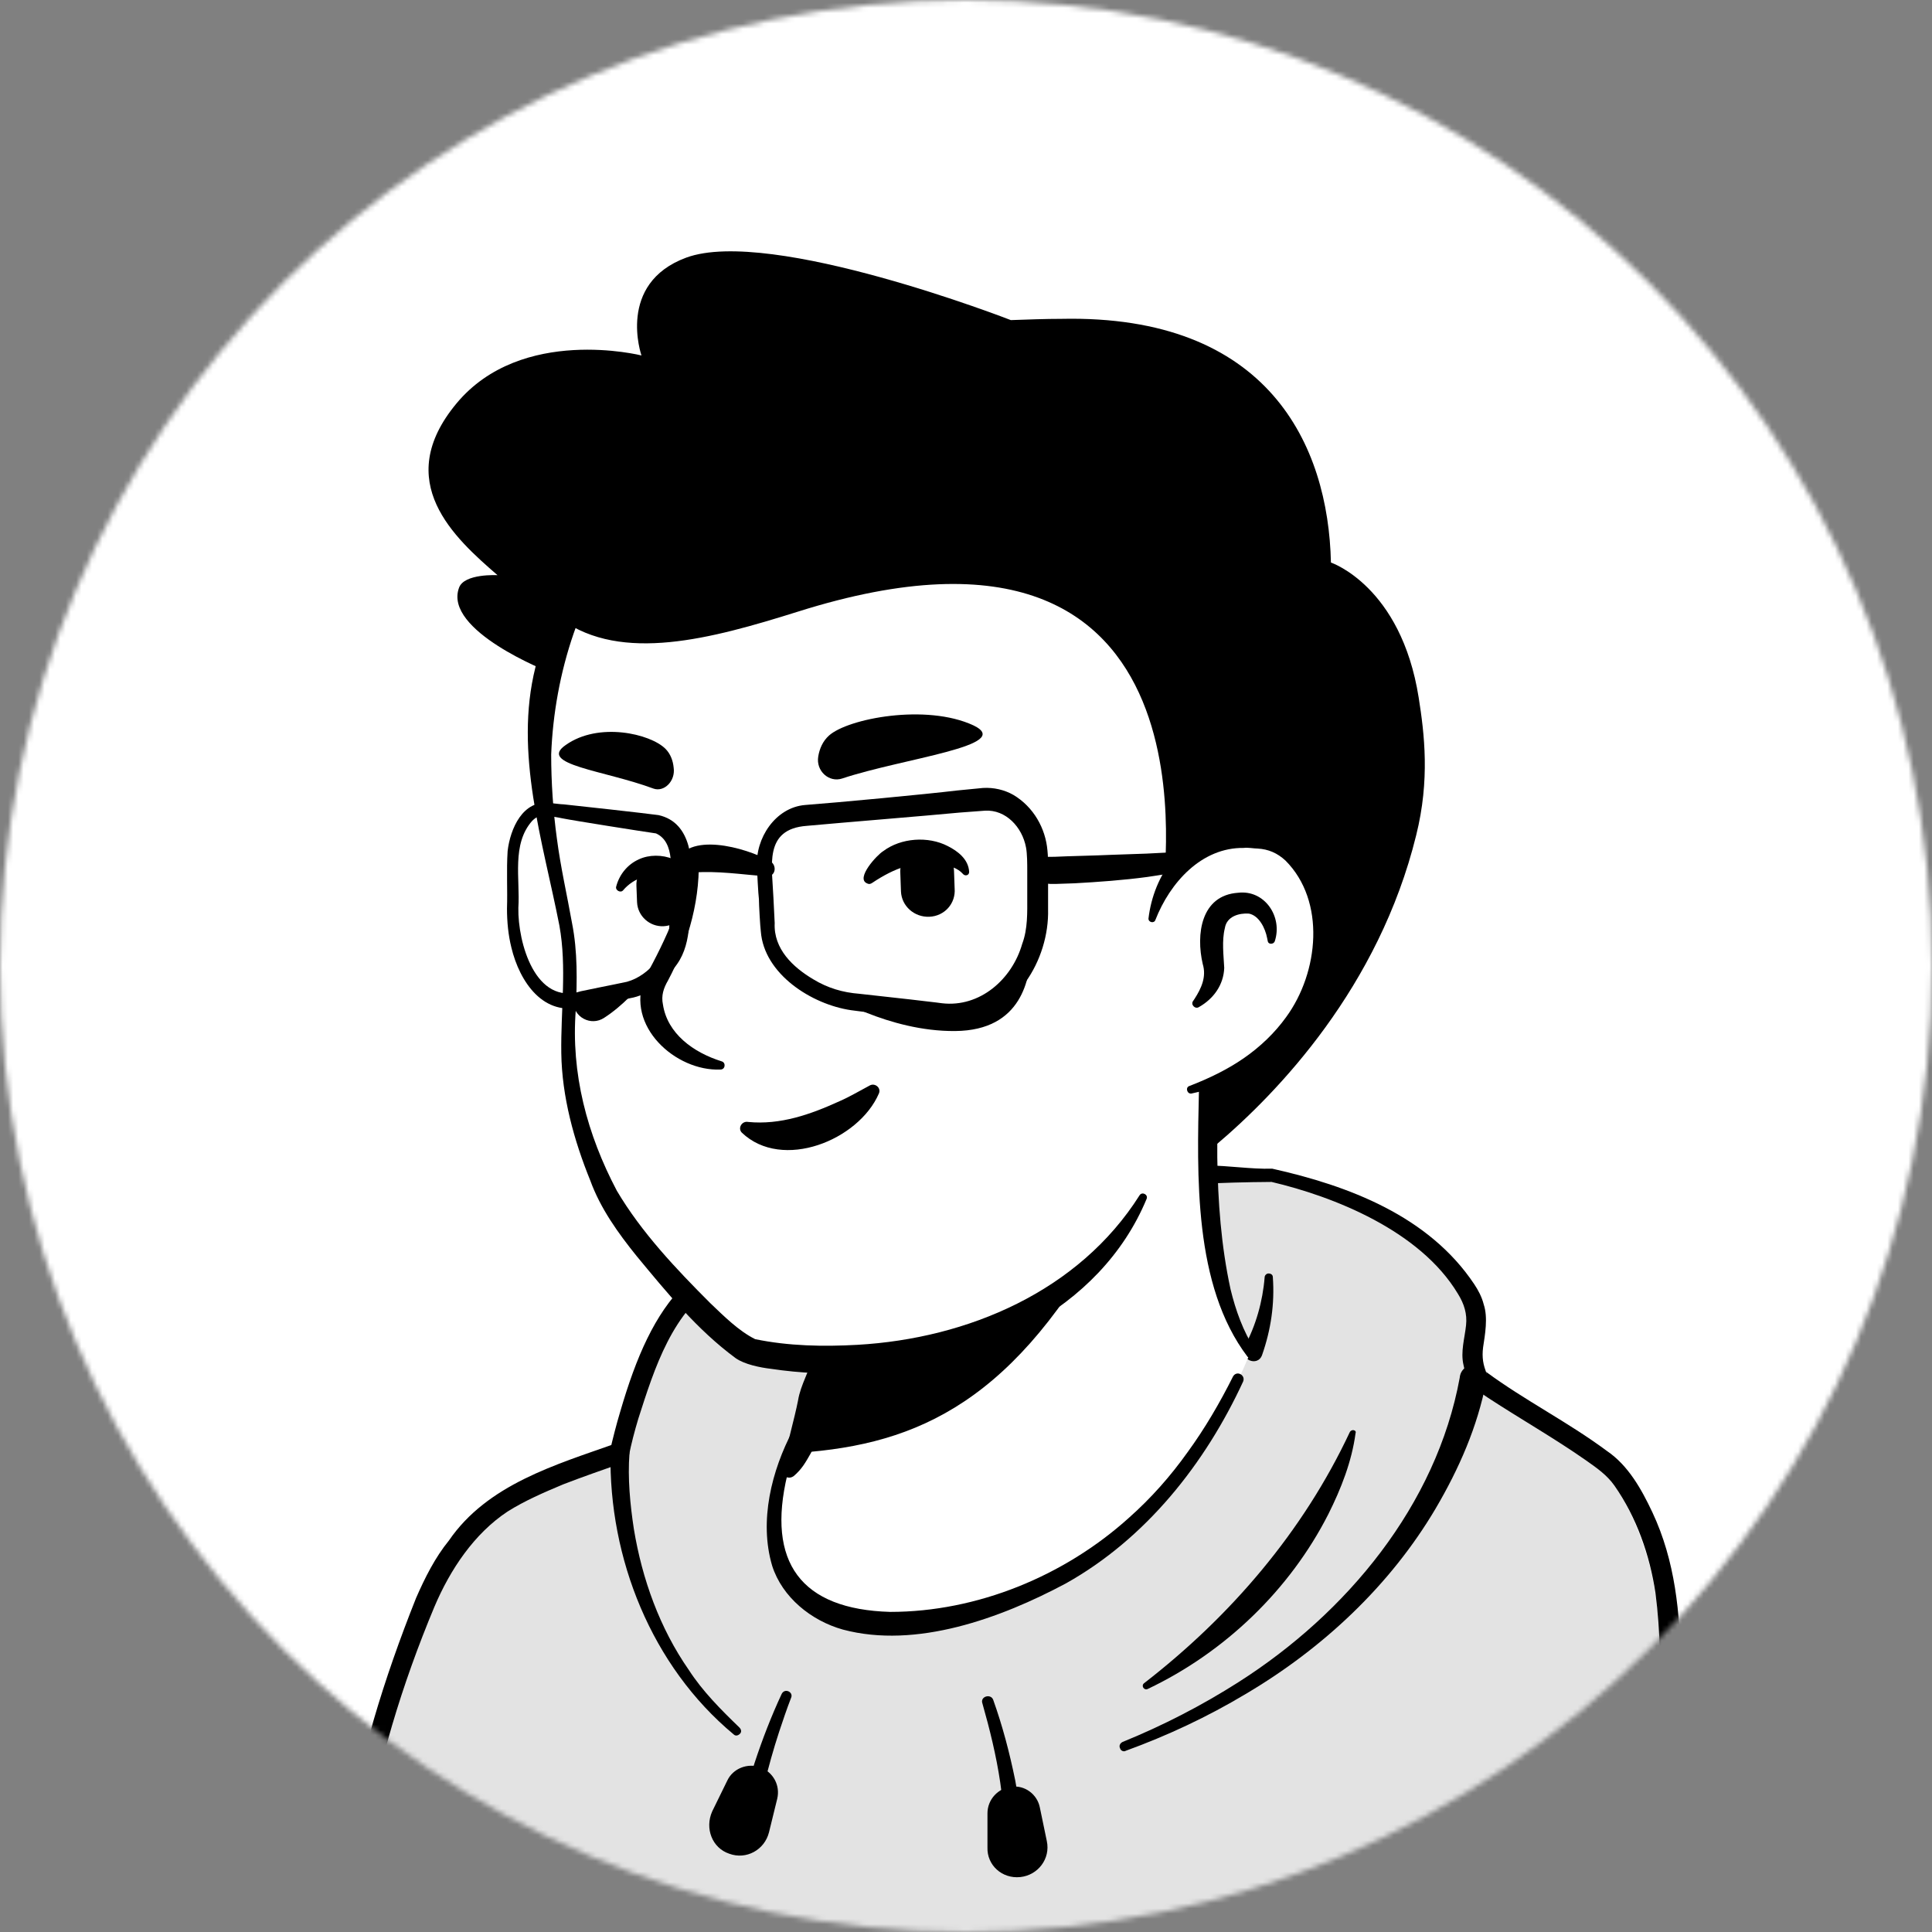 <svg width="368" height="368" viewBox="0 0 368 368" fill="none" xmlns="http://www.w3.org/2000/svg">
<rect x="0" y="0" width="368" height="368" fill="#808080" stroke="none"/>
<mask id="mask0_22_2605" style="mask-type:alpha" maskUnits="userSpaceOnUse" x="0" y="0" width="368" height="368">
<circle cx="184" cy="184" r="184" transform="matrix(-1 0 0 1 368 0)" fill="black"/>
</mask>
<g mask="url(#mask0_22_2605)">
<path d="M84.062 334.808C84.904 335.409 85.867 336.01 86.708 336.612C87.67 337.213 88.512 337.814 89.474 338.295C90.316 338.776 91.038 339.258 91.879 339.739C92 339.859 92.12 339.859 92.24 339.979C95.006 341.663 97.893 343.226 100.779 344.669C101.621 345.15 102.583 345.631 103.425 345.992C103.425 345.992 103.545 346.112 103.665 346.112C104.627 346.593 105.589 347.075 106.551 347.556C108.476 348.518 110.52 349.36 112.444 350.201C113.406 350.682 114.489 351.043 115.451 351.404C116.413 351.765 117.495 352.246 118.457 352.607C119.419 352.967 120.502 353.448 121.464 353.809C121.464 353.809 121.464 353.809 121.584 353.809C122.546 354.17 123.629 354.531 124.591 354.892C126.755 355.613 129.04 356.335 131.205 357.056C131.927 357.297 132.768 357.537 133.49 357.778C135.775 358.499 138.06 359.101 140.345 359.582C141.187 359.822 142.029 359.943 142.991 360.183C145.155 360.664 147.44 361.145 149.605 361.626C150.086 361.746 150.447 361.746 150.928 361.867C151.649 361.987 152.491 362.107 153.213 362.228C154.295 362.348 155.257 362.588 156.34 362.709C156.821 362.829 157.302 362.829 157.783 362.949C158.384 363.069 159.106 363.19 159.827 363.19C161.751 363.43 163.796 363.671 165.72 363.911C166.321 364.031 167.043 364.031 167.644 364.152H167.764C168.606 364.272 169.448 364.272 170.29 364.392C171.132 364.512 171.974 364.512 172.815 364.512C173.297 364.512 173.898 364.633 174.379 364.633C175.341 364.633 176.183 364.753 177.025 364.753C178.227 364.753 179.31 364.873 180.512 364.873C181.715 364.873 182.797 364.873 184 364.873C184.842 364.873 185.683 364.873 186.525 364.873C237.276 364.152 282.855 342.625 315.446 308.471C315.446 308.471 315.446 308.35 315.566 308.35C319.174 305.103 316.047 287.786 301.495 276.842C283.215 263.012 239.44 254.353 239.44 254.353C239.44 254.353 222.483 251.587 159.587 264.695C122.787 272.392 94.766 283.577 79.132 313.882C75.885 320.136 72.638 329.757 84.062 334.808Z" fill="white"/>
<path d="M159.226 263.373C136.136 268.063 111.482 273.114 92.481 288.387C86.107 293.558 81.898 301.135 78.41 308.471C76.727 312.078 75.043 315.807 73.72 319.775C72.998 322.421 71.916 325.428 72.517 328.554C72.638 329.396 73.359 330.478 73.96 331.08C76.727 333.846 79.733 335.529 82.74 337.694C100.418 349.961 120.742 358.62 141.788 363.19C188.69 373.412 239.44 365.475 280.69 340.821C294.4 332.523 307.027 322.421 317.851 310.515C319.053 309.072 319.053 306.667 319.053 305.103C318.933 301.495 317.971 298.008 316.768 294.761C313.882 287.305 310.154 279.848 303.78 274.677C299.21 271.55 294.279 268.905 289.229 266.74C273.354 260.005 256.638 255.315 239.44 253.391C237.997 253.271 237.757 255.315 239.2 255.556C255.676 258.923 272.031 263.974 287.304 270.829C292.836 273.595 298.729 276 303.179 280.329C307.388 284.899 310.395 290.552 312.8 296.324C314.363 299.812 315.446 305.344 314.964 308.11C307.388 317.129 298.489 325.067 288.868 331.922C236.193 368.722 156.219 371.127 100.178 340.46C95.126 337.694 90.196 334.567 85.506 331.32C83.221 329.757 80.815 328.434 79.011 326.63C78.891 326.51 79.011 326.63 79.011 326.75C79.011 326.871 79.132 326.991 79.132 326.991C79.011 325.548 79.493 323.624 80.094 321.699C82.259 314.724 85.746 307.388 89.474 301.014C95.367 291.514 105.349 285.501 115.451 280.69C122.426 277.443 129.762 274.918 137.218 272.512C144.674 270.107 152.251 268.063 159.827 266.259C161.751 265.778 161.15 263.012 159.226 263.373Z" fill="black"/>
<rect width="368" height="368" transform="matrix(-1 0 0 1 368 0)" fill="white"/>
<path d="M67.587 351.885C69.872 334.086 79.974 304.141 86.108 296.083C92.842 287.304 95.608 284.538 118.097 276.962C119.3 270.949 123.75 255.796 129.041 249.422C137.099 237.276 159.106 234.51 165.721 235.953C165.721 235.953 201.318 223.446 242.327 223.446C255.316 226.332 270.348 232.225 278.526 244.612C284.058 252.789 277.804 255.435 280.57 262.891C281.292 264.815 298.129 274.436 304.984 280.209C308.11 282.734 311.598 289.108 314.003 297.406C318.814 314.363 313.642 337.814 319.655 358.259C331.201 397.704 354.651 409.49 354.651 409.49H43.896C44.136 409.37 62.657 389.406 67.587 351.885Z" fill="#E3E3E3"/>
<path d="M69.391 352.126C71.796 336.371 76.607 320.737 82.74 306.065C85.746 298.97 90.316 292.115 96.69 287.906C99.937 285.862 103.545 284.298 107.273 282.735C111.001 281.292 114.85 279.969 118.578 278.646C119.179 278.405 119.66 277.924 119.78 277.323C120.261 274.918 120.863 272.633 121.584 270.228C124.711 260.486 128.078 249.663 137.218 244.011C144.193 239.801 152.492 237.757 160.549 237.396C162.112 237.396 163.796 237.396 165.239 237.637H165.72C165.841 237.637 166.081 237.637 166.201 237.516C171.974 234.75 178.348 233.067 184.601 231.383C203.362 227.054 222.965 225.25 242.207 225.13C253.992 227.896 270.468 234.39 277.684 246.416C278.886 248.34 279.488 250.264 279.247 252.429C279.007 254.834 278.165 257.48 278.766 260.005C279.007 261.088 279.247 262.29 279.728 263.252C280.69 264.575 282.254 265.417 283.456 266.259C289.71 270.348 296.084 273.956 302.097 278.165C304.141 279.608 306.065 280.931 307.509 282.975C311.718 288.988 314.243 296.204 315.326 303.42C317.25 318.092 315.326 333.004 317.25 347.676C319.414 362.348 325.067 376.539 333.004 389.046C338.536 397.464 345.271 405.281 353.809 410.693L354.651 407.326H43.895L45.218 410.332C48.826 406.243 51.712 401.794 54.358 397.103C62.536 383.394 67.346 367.88 69.391 352.126ZM65.783 351.645C64.46 361.867 61.935 371.969 58.086 381.59C54.238 391.09 49.428 400.35 42.693 408.167C41.731 409.25 42.573 411.294 44.016 411.174H354.771C355.733 411.174 356.575 410.332 356.575 409.37C356.575 408.648 356.214 408.047 355.613 407.807C353.689 406.724 351.765 405.161 349.961 403.598C334.207 389.407 324.345 368.361 321.098 347.435C318.332 327.833 323.503 306.667 314.724 288.026C312.68 283.697 310.154 279.127 306.065 276.361C298.609 270.829 290.431 266.74 283.095 261.328C282.975 261.328 282.975 261.208 282.975 261.208C283.095 261.328 283.216 261.569 283.216 261.689C282.494 260.005 282.254 258.562 282.494 256.638C282.855 254.233 283.456 250.986 282.614 248.46C282.254 247.017 281.532 245.694 280.81 244.612C272.152 231.624 256.878 225.851 242.327 222.604C238.238 222.724 234.029 222.003 229.94 222.003C224.288 222.003 218.515 222.845 212.863 223.566C196.627 226.092 180.993 230.421 164.999 233.909L166.081 233.788C162.353 233.067 158.865 233.428 155.258 233.909C132.167 237.396 124.35 247.498 118.097 269.025C117.375 271.43 116.774 273.835 116.173 276.361L117.375 274.918C105.83 279.007 92.842 282.735 85.506 293.438C82.86 296.685 80.936 300.533 79.252 304.382C73.119 319.775 68.308 335.289 65.783 351.645Z" fill="black"/>
<path d="M257.119 272.753C248.219 291.755 234.389 307.87 217.913 320.617C217.312 321.099 217.913 322.061 218.635 321.7C233.307 314.725 245.694 302.819 253.03 288.387C255.435 283.577 257.479 278.406 258.201 272.994C258.442 272.393 257.479 272.152 257.119 272.753Z" fill="black"/>
<path d="M116.292 276.722C115.932 296.806 124.109 317.37 139.743 330.358C140.104 330.719 140.585 330.599 140.946 330.238C141.307 329.877 141.187 329.396 140.826 329.036C137.338 325.668 133.851 322.181 131.205 318.092C125.673 310.155 122.306 300.774 120.742 291.273C120.021 286.583 119.54 281.532 119.9 276.842C120.021 274.557 116.413 274.317 116.292 276.722Z" fill="black"/>
<path d="M187.127 324.465C189.893 334.207 192.178 344.79 190.855 354.892C190.494 357.177 193.982 357.778 194.463 355.373C195.064 349.841 194.342 344.429 193.38 339.137C192.298 333.846 190.975 328.795 189.171 323.744C188.69 322.541 186.646 323.143 187.127 324.465Z" fill="black"/>
<path d="M148.884 322.662C144.915 331.2 142.149 340.099 139.984 349.119C139.744 350.081 140.345 351.043 141.307 351.284C142.269 351.524 143.231 350.923 143.472 349.961C144.675 343.226 146.238 336.492 148.403 329.877C149.124 327.713 149.846 325.548 150.688 323.383C151.169 322.301 149.485 321.459 148.884 322.662Z" fill="black"/>
<path d="M278.045 262.411C273.595 286.703 256.518 307.268 235.953 320.377C228.978 324.826 221.522 328.675 213.825 331.801C213.344 332.042 213.103 332.523 213.344 333.004C213.464 333.485 214.065 333.726 214.426 333.485C222.363 330.599 230.06 326.991 237.276 322.662C251.948 314.003 264.816 301.977 273.475 287.305C277.924 279.728 281.412 271.791 283.095 263.132C283.336 261.689 282.374 260.366 280.931 260.126C279.608 259.765 278.165 260.847 278.045 262.411Z" fill="black"/>
<path d="M194.343 357.537C197.71 357.177 200.116 354.05 199.394 350.683L198.071 344.309C197.59 341.783 195.185 339.979 192.659 340.34C190.134 340.581 188.089 342.745 188.089 345.391V351.885C187.969 355.252 190.855 357.898 194.343 357.537Z" fill="black"/>
<path d="M138.902 353.088C142.149 354.29 145.637 352.366 146.478 348.999L148.042 342.625C148.643 340.099 147.32 337.574 144.795 336.612C142.39 335.77 139.624 336.852 138.541 339.137L135.655 345.03C134.212 348.277 135.655 352.005 138.902 353.088Z" fill="black"/>
<path d="M83.341 349.48C83.341 349.48 76.606 387.242 79.252 409.37" stroke="black" stroke-width="5.126" stroke-miterlimit="10" stroke-linecap="round" stroke-linejoin="round"/>
<path d="M240.403 258.081C242.087 253.271 242.808 248.34 242.447 243.289C242.447 242.808 242.087 242.568 241.606 242.568C241.245 242.568 240.884 242.928 240.884 243.289C240.523 247.859 239.2 252.549 237.036 256.518C235.953 258.923 239.561 260.487 240.403 258.081Z" fill="black"/>
<path d="M159.106 264.455C162.474 256.879 170.772 253.03 178.108 250.385C182.678 248.941 187.729 247.859 192.539 247.138C204.204 245.334 220.68 242.568 232.346 241.365C232.466 241.365 232.466 241.124 232.346 241.124C228.978 240.764 225.611 240.764 222.244 240.764C212.142 241.004 202.04 242.087 192.058 243.65C182.076 245.213 171.373 248.22 163.797 255.436C161.391 257.961 159.227 260.847 158.625 264.335C158.505 264.696 158.986 264.816 159.106 264.455Z" fill="black"/>
<path d="M147.922 295.362C150.448 307.749 166.803 315.205 194.343 304.021C222.965 292.476 235.352 264.936 238.479 256.758C221.522 225.009 233.308 203.001 233.308 203.001C194.223 199.634 160.069 245.333 160.069 245.333L154.777 267.943C154.296 269.867 153.334 271.55 151.891 272.753C149.365 277.203 146.359 287.425 147.922 295.362Z" fill="white"/>
<path d="M239.08 257.119C236.795 253.631 235.352 249.543 234.39 245.574C232.586 237.276 231.985 228.858 231.864 220.439V217.312C232.225 214.186 233.307 210.939 234.51 208.052C236.073 204.204 230.421 201.799 228.617 205.647C228.377 206.128 228.377 206.97 228.377 207.451C228.016 223.807 227.294 244.852 237.637 258.442C238.358 259.163 239.802 258.081 239.08 257.119Z" fill="black"/>
<path d="M158.746 245.093C156.942 246.175 156.34 247.618 156.1 249.062C155.378 251.948 155.619 255.075 154.897 258.081C154.296 260.967 152.492 263.734 152.011 266.74C151.41 269.867 149.606 276.481 148.884 279.728C148.644 280.45 149.125 281.292 149.967 281.412C150.448 281.532 150.808 281.412 151.169 281.171C152.733 279.849 153.454 278.526 154.416 276.842C155.98 273.956 157.062 271.31 158.024 268.063C158.866 265.177 158.505 262.05 159.227 259.043C159.828 256.157 161.512 253.391 162.113 250.384C162.474 248.941 162.594 247.378 161.512 245.574C160.79 244.852 159.587 244.612 158.746 245.093Z" fill="black"/>
<path d="M150.086 276.842C173.056 275.639 191.817 268.424 210.097 235.833C194.703 249.422 176.544 254.594 157.422 256.999L154.897 268.063C154.416 269.987 151.53 275.639 150.086 276.842Z" fill="black"/>
<path d="M151.048 272.392C146.959 280.089 144.554 289.71 147.08 298.248C149.004 304.262 154.536 308.711 160.549 310.395C174.499 314.123 190.614 308.23 203.001 301.616C218.274 293.077 229.579 278.766 236.795 263.132C237.276 261.93 235.592 260.967 234.87 262.17C232.345 267.221 229.459 272.152 226.212 276.601C222.964 281.171 219.236 285.38 215.027 289.109C202.761 300.173 186.164 307.028 169.568 307.028C152.491 306.547 145.997 297.527 149.966 280.931C150.567 278.285 151.529 275.519 152.852 273.234C153.574 272.272 151.77 271.19 151.048 272.392Z" fill="black"/>
<path d="M104.507 127.958C102.343 138.06 101.26 146.238 107.153 173.177C112.926 199.995 98.855 205.527 132.168 248.46C145.757 266.018 178.709 261.088 205.407 242.928C214.426 236.795 218.275 221.041 225.009 209.856C230.301 201.077 232.706 210.217 239.681 202.641C249.182 192.298 260.607 171.493 254.955 134.693C245.815 75.043 198.552 68.068 163.556 74.682C128.319 81.417 110.28 101.38 104.507 127.958Z" fill="white"/>
<path d="M233.668 213.344C236.434 208.654 240.042 204.565 243.409 200.235C246.656 195.786 249.302 190.855 251.467 185.804C265.778 150.688 260.246 101.26 225.13 80.575C210.578 72.157 193.02 70.112 176.664 71.435C141.668 73.961 109.558 90.076 101.982 127.116C97.893 143.472 103.425 160.309 106.552 176.303C107.995 184.241 106.792 192.418 106.913 200.596C107.033 208.894 109.318 217.192 112.445 224.889C114.369 230.18 117.736 234.871 121.224 239.2C126.996 246.175 132.769 253.271 140.105 258.682C141.788 259.885 144.795 260.486 146.839 260.727C152.492 261.569 158.024 261.809 163.676 261.448C185.804 260.486 209.496 249.783 218.395 228.377C218.756 227.535 217.553 226.933 217.072 227.655C205.527 245.935 184.361 254.954 163.315 256.157C156.821 256.518 150.207 256.397 143.833 255.075C140.706 253.511 137.94 250.745 135.294 248.22C128.8 241.726 122.186 234.75 117.496 226.813C111.843 216.11 108.717 204.445 109.679 192.298C109.919 186.886 110.039 181.234 108.957 175.822C107.995 170.411 106.792 165.239 106.071 159.707C105.349 154.416 104.988 149.004 104.988 143.712C105.59 128.199 110.641 112.204 120.502 100.178C142.27 73.119 193.741 66.024 222.724 84.544C241.004 95.848 249.543 117.014 252.309 137.579C256.518 162.233 255.315 186.526 235.713 204.445L229.94 210.458C227.655 213.103 231.744 216.23 233.668 213.344Z" fill="black"/>
<path d="M219.478 175.101C219.478 175.101 223.206 157.061 240.764 159.226C255.917 161.15 261.209 197.469 226.814 207.571" fill="white"/>
<path d="M228.377 191.817C231.143 190.254 233.067 187.608 233.187 184.361C233.067 181.956 232.706 179.19 233.307 176.784C233.668 174.499 236.073 173.898 237.877 174.018C239.802 174.379 241.004 176.784 241.365 178.709C241.365 178.829 241.485 179.19 241.485 179.31C241.605 179.911 242.568 179.911 242.808 179.31C244.371 174.62 240.884 169.448 235.833 170.05C228.737 170.531 227.775 177.987 229.098 183.639C229.82 186.045 228.858 188.209 227.535 190.254L227.294 190.614C226.693 191.336 227.655 192.298 228.377 191.817Z" fill="black"/>
<path d="M132.168 162.353C130.364 170.892 126.997 178.829 122.787 186.285C119.059 195.425 128.68 204.084 137.219 203.723C138.181 203.723 138.301 202.4 137.459 202.16C132.048 200.476 127.117 196.868 126.275 191.336C125.914 189.652 126.395 188.209 127.237 186.766C131.206 179.31 133.611 170.771 133.01 162.353C133.01 161.752 132.168 161.752 132.168 162.353Z" fill="black"/>
<path d="M220.079 175.221C222.845 168.126 228.858 161.391 236.915 161.511C237.637 161.391 238.839 161.631 239.561 161.631C241.605 161.752 243.289 162.473 244.853 163.916C252.549 171.613 251.226 185.203 244.973 193.741C242.808 196.748 240.042 199.394 236.915 201.558C233.788 203.723 230.301 205.407 226.573 206.85C225.731 207.09 226.092 208.413 226.934 208.293C234.991 206.609 242.688 202.641 247.979 196.026C256.157 186.165 257.841 169.689 248.1 160.068C245.935 158.144 242.928 156.701 239.922 156.701C238.96 156.701 237.517 156.46 236.554 156.701C231.503 156.941 226.693 159.467 223.566 163.435C220.8 166.803 219.237 170.892 218.756 174.98C218.756 175.702 219.838 175.943 220.079 175.221Z" fill="black"/>
<path d="M141.307 215.749C149.004 223.085 163.556 217.192 167.404 208.293C167.885 207.21 166.682 206.248 165.72 206.729C163.676 207.812 161.872 208.894 159.948 209.736C154.416 212.261 148.643 214.306 142.51 213.705C141.307 213.464 140.465 214.907 141.307 215.749Z" fill="black"/>
<path d="M177.025 174.62C179.911 174.499 182.076 172.094 181.835 169.208L181.715 165.841C181.595 162.954 179.189 160.79 176.303 161.03C173.417 161.15 171.252 163.556 171.493 166.442L171.613 169.809C171.733 172.575 174.138 174.74 177.025 174.62Z" fill="black"/>
<path d="M126.395 176.424C129.041 176.303 131.085 174.018 130.965 171.373L130.845 168.246C130.724 165.6 128.439 163.556 125.794 163.676C123.148 163.796 121.103 166.081 121.224 168.727L121.344 171.854C121.464 174.499 123.749 176.544 126.395 176.424Z" fill="black"/>
<path d="M166.201 168.126C170.17 165.48 174.499 163.676 179.31 164.638C180.873 164.878 182.436 165.36 183.398 166.442C183.759 166.923 184.601 166.803 184.601 166.081C184.481 163.676 182.436 162.112 180.512 161.15C176.784 159.226 171.613 159.587 168.246 162.112C167.043 162.834 162.954 167.284 165.119 168.246C165.6 168.486 165.84 168.366 166.201 168.126Z" fill="black"/>
<path d="M131.806 168.727C131.806 163.676 125.553 161.872 121.704 163.676C119.54 164.638 117.976 166.562 117.375 168.847C117.134 169.569 118.217 170.17 118.698 169.569C120.742 167.163 124.23 165.961 126.996 167.404C127.838 167.885 127.958 168.246 128.198 168.727C128.198 171.132 131.686 171.012 131.806 168.727Z" fill="black"/>
<path d="M160.428 148.282C157.903 149.124 155.378 146.839 155.859 144.073C156.099 142.63 156.7 141.187 157.903 140.105C161.511 136.858 176.423 133.971 185.443 138.18C193.38 142.029 171.974 144.434 160.428 148.282Z" fill="black"/>
<path d="M124.47 150.207C126.514 150.928 128.679 148.763 128.318 146.238C128.198 144.915 127.717 143.592 126.755 142.63C123.869 139.744 114.007 137.459 107.754 141.909C102.342 145.637 115.089 146.719 124.47 150.207Z" fill="black"/>
<path d="M94.766 109.558C86.588 102.463 74.562 91.759 86.949 76.847C99.336 61.934 122.186 67.707 122.186 67.707C122.186 67.707 117.375 53.997 130.724 49.067C146.839 43.174 192.539 60.972 192.539 60.972C195.906 60.852 199.153 60.732 202.16 60.732C241.605 59.89 253.03 84.784 253.511 107.153C253.511 107.153 266.86 111.603 270.228 132.889C271.31 139.744 272.392 148.523 269.747 159.106C262.651 187.969 243.53 208.052 231.383 218.274C226.813 214.907 234.871 210.217 234.269 204.685C260.366 191.937 254.714 161.03 240.763 159.226C230.06 157.903 224.408 164.157 221.762 169.208C220.68 170.651 235.111 90.196 151.89 116.533C135.414 121.704 118.458 126.274 106.913 117.976C105.59 120.502 104.748 123.508 104.507 127.958C104.507 127.958 84.424 120.141 87.43 111.963C88.392 109.197 94.766 109.558 94.766 109.558Z" fill="black"/>
<path d="M157.903 189.412C157.903 189.412 169.208 196.507 181.955 196.387C194.703 196.267 196.266 186.285 196.387 180.873C196.387 180.873 194.703 188.69 187.006 191.576C179.43 194.463 157.903 189.412 157.903 189.412Z" fill="black"/>
<path d="M121.585 188.089C121.585 188.089 118.819 191.456 115.091 193.861C112.565 195.545 109.198 193.741 109.198 190.735C109.198 190.735 116.173 191.095 121.585 188.089Z" fill="black"/>
<path d="M153.695 157.302C160.189 156.701 176.544 155.378 182.798 154.776L187.608 154.416C191.577 154.175 194.704 157.542 195.425 161.391C195.666 162.593 195.666 164.638 195.666 165.841V170.771C195.666 173.778 195.786 176.905 194.704 179.791C192.78 186.525 186.646 191.937 179.431 191.095C178.709 190.975 174.259 190.494 173.418 190.374L163.676 189.291C160.55 189.051 157.663 188.209 154.897 186.525C151.049 184.241 147.321 180.753 147.561 175.822L147.321 171.012C147.08 164.999 145.397 157.903 153.695 157.302ZM153.334 153.333C147.682 153.814 143.833 159.707 144.194 165.119C144.194 165.841 144.435 170.41 144.555 171.252C144.555 172.214 144.795 176.544 144.916 177.386C145.517 185.563 154.657 191.336 162.113 192.418C165.961 192.899 174.019 193.982 177.867 194.463C178.829 194.583 180.152 194.703 181.114 194.824C181.595 194.824 182.678 194.703 183.159 194.703C193.381 193.38 199.875 182.918 199.635 173.176C199.635 171.613 199.635 167.524 199.635 165.841C199.635 164.999 199.635 162.834 199.514 161.992C199.153 157.783 196.869 153.694 193.02 151.409C191.336 150.447 189.292 149.966 187.248 150.086L182.317 150.567C176.304 151.289 159.708 152.852 153.334 153.333Z" fill="black"/>
<path d="M125.433 155.258C122.787 154.897 109.799 153.454 107.394 153.213C106.792 153.213 105.229 152.973 104.748 152.973C99.577 152.251 97.171 157.903 96.69 162.112C96.45 165.841 96.69 169.448 96.57 173.056C96.57 175.582 96.811 178.107 97.412 180.512C98.975 187.007 103.545 193.861 111.122 191.697C112.926 191.336 116.534 190.855 118.217 190.494L120.021 190.133C123.509 189.532 126.395 187.127 128.319 184.481C131.927 180.272 131.205 174.62 131.566 169.569C132.047 164.518 131.927 156.701 125.433 155.258ZM124.952 158.745C128.68 160.429 127.718 166.081 127.718 169.448L127.477 176.664C127.357 181.234 123.749 185.804 119.42 187.007C118.337 187.247 115.331 187.848 114.128 188.089L110.641 188.81C101.982 191.576 98.615 179.55 98.735 172.936C99.096 167.404 97.412 160.79 101.381 156.34C102.343 155.378 103.305 155.137 104.387 155.378C104.988 155.498 106.552 155.739 107.033 155.859C109.438 156.34 122.426 158.384 124.952 158.745Z" fill="black"/>
<path d="M197.71 166.442C198.672 168.607 199.514 168.366 201.198 168.366L204.685 168.246C209.135 168.005 214.066 167.644 218.515 167.043C220.921 166.682 223.446 166.322 225.851 165.72C226.813 165.48 227.415 164.518 227.174 163.556C226.934 162.714 226.212 162.112 225.37 162.233L218.395 162.593L211.42 162.834C209.135 162.954 203.242 163.075 200.957 163.195C199.755 163.195 198.672 163.315 197.47 162.954C196.989 162.834 196.507 163.075 196.387 163.556C196.267 163.796 196.387 163.916 196.387 164.157L197.71 166.442Z" fill="black"/>
<path d="M146.479 163.916C142.149 161.511 130.724 158.144 128.56 164.638C127.598 166.322 130.123 167.885 131.206 166.201C131.206 166.442 131.807 166.201 132.047 166.201C136.617 165.841 141.307 166.562 145.877 166.923C147.802 167.163 148.162 164.638 146.479 163.916Z" fill="black"/>
</g>
</svg>
